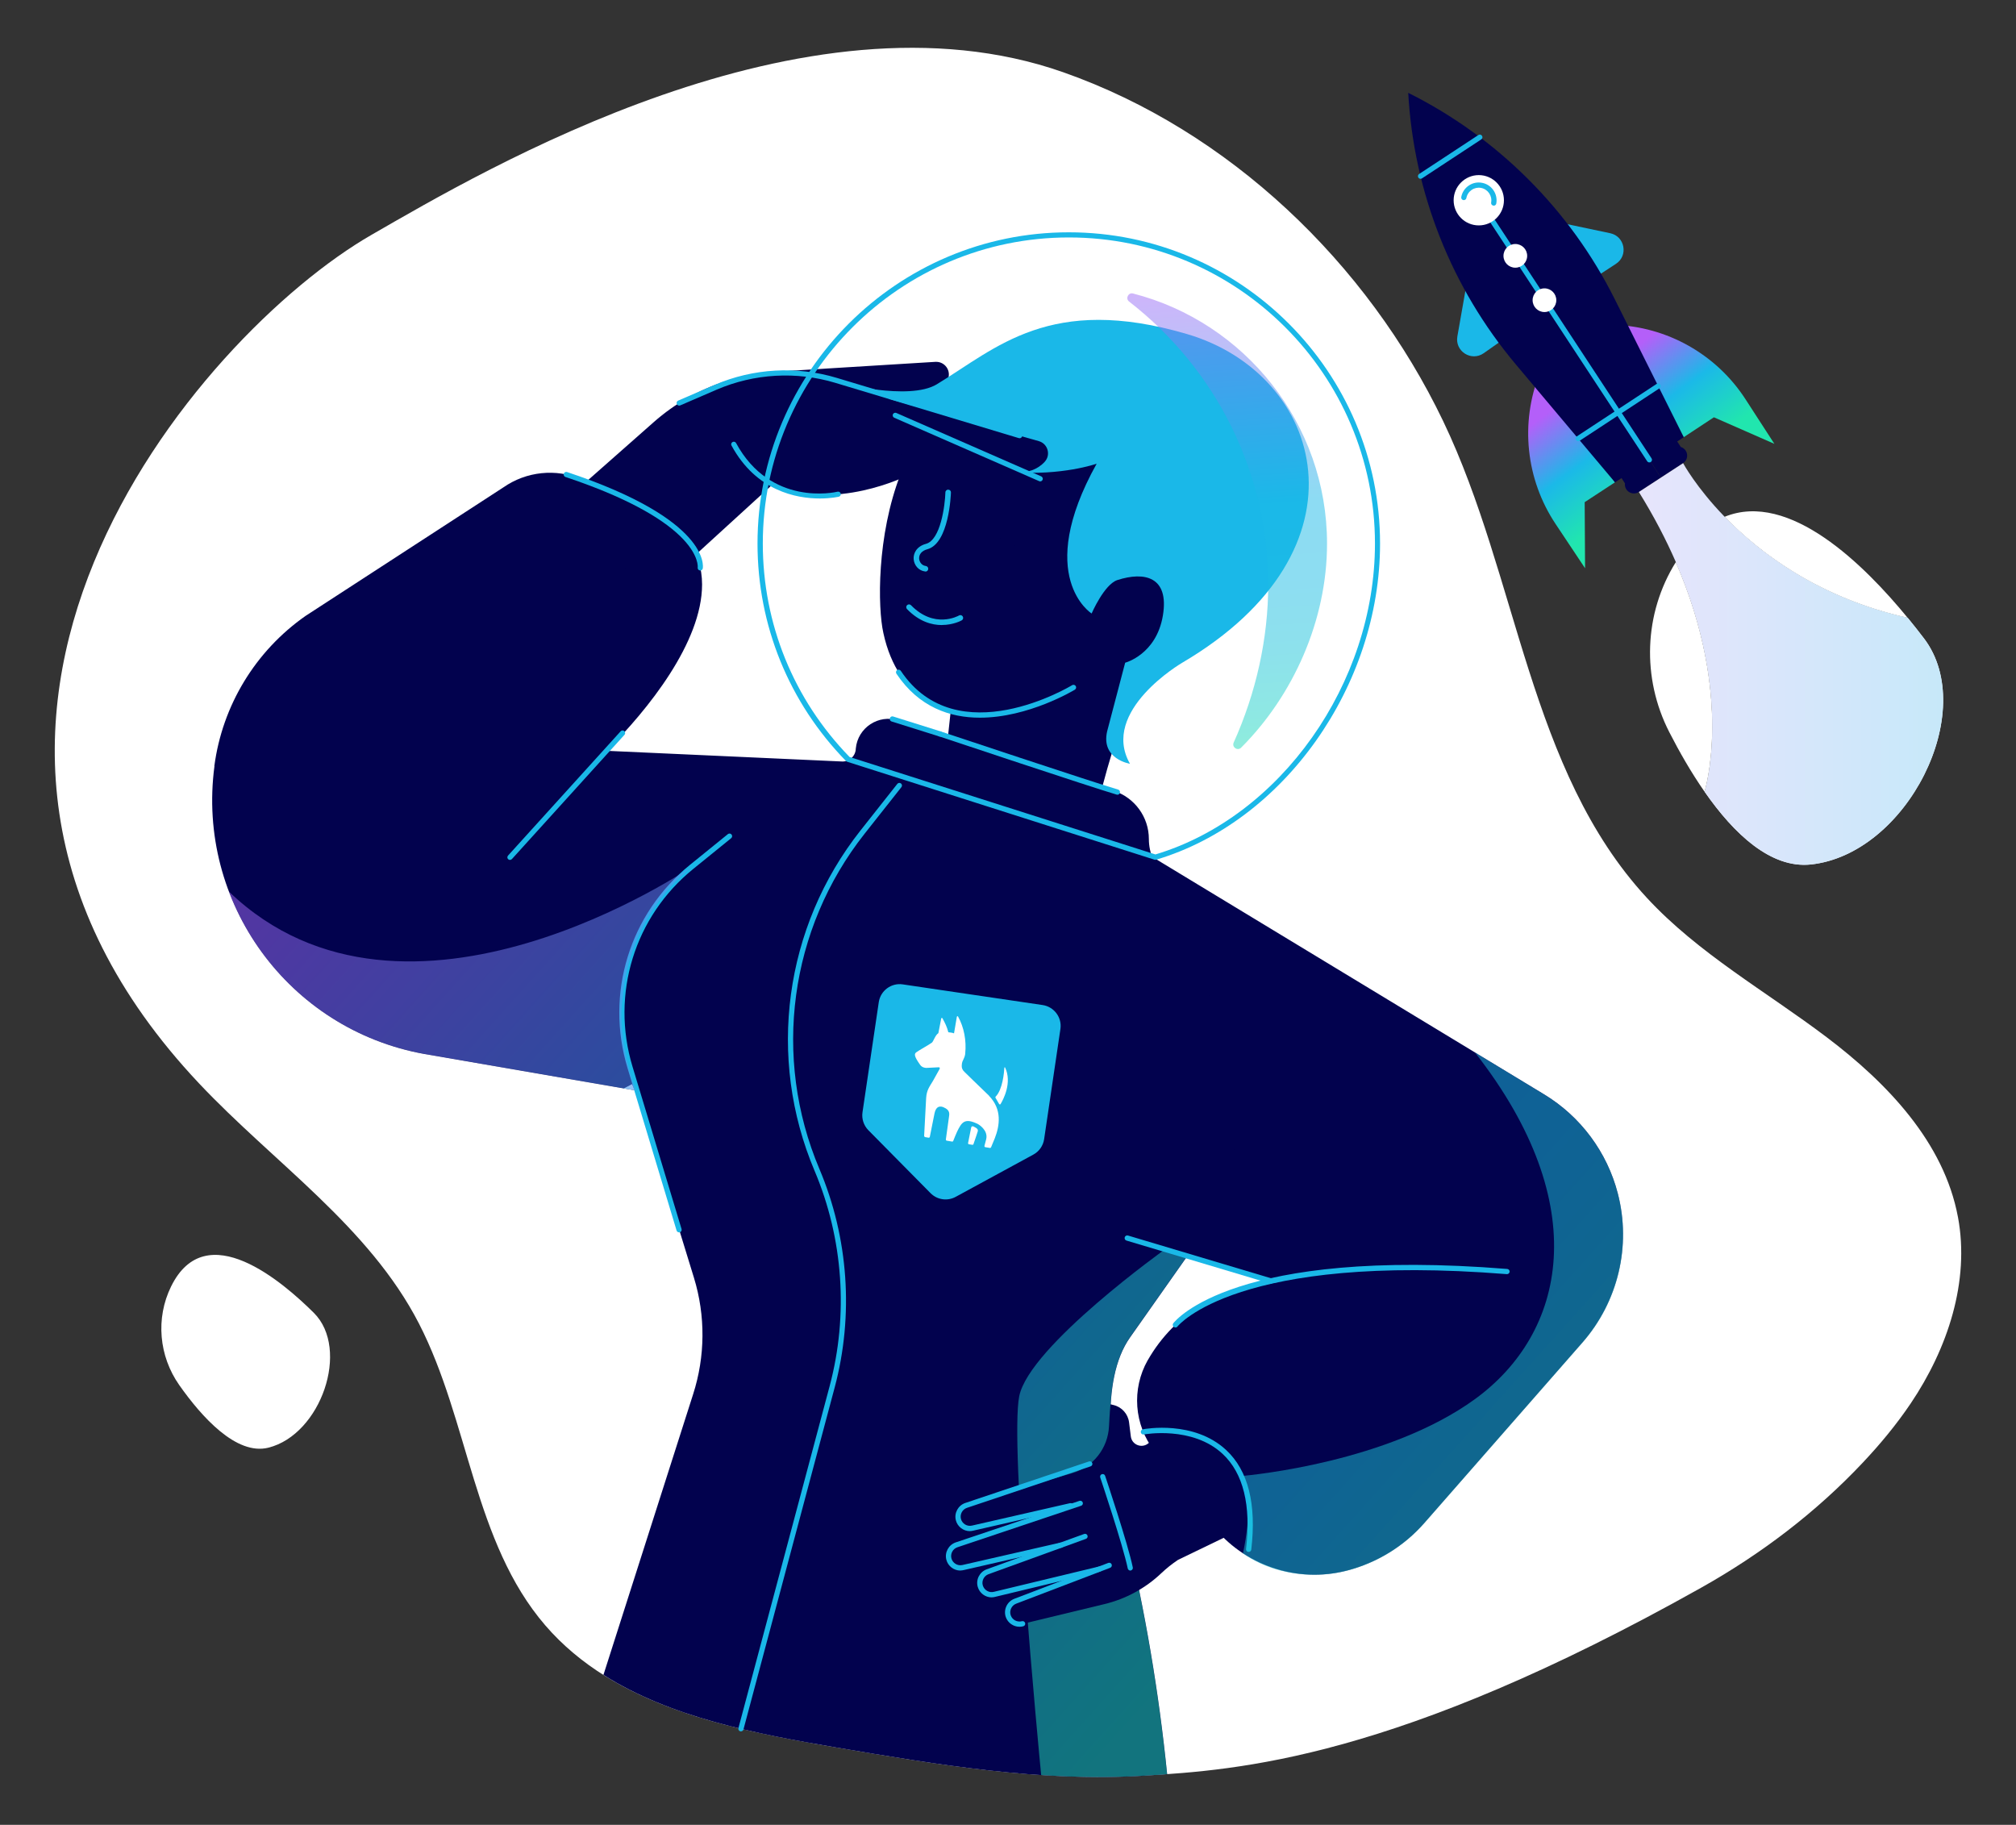 <?xml version="1.0" encoding="UTF-8"?> <svg xmlns="http://www.w3.org/2000/svg" xmlns:xlink="http://www.w3.org/1999/xlink" id="Layer_1" viewBox="0 0 400 362.05"><rect x="0" y="0" width="400" height="362.05" fill="#333333" stroke="none"/><defs><style>.cls-1{fill:none;}.cls-2{fill:url(#linear-gradient-2);}.cls-2,.cls-3,.cls-4,.cls-5{isolation:isolate;opacity:.5;}.cls-3{fill:url(#linear-gradient-3);}.cls-4{fill:url(#linear-gradient-4);}.cls-5{fill:url(#linear-gradient-8);}.cls-6{fill:url(#linear-gradient);}.cls-7{clip-path:url(#clippath);}.cls-8{fill:#02024e;}.cls-9{fill:#fff;}.cls-10{fill:#1ab8e8;}.cls-11{fill:url(#linear-gradient-6);}.cls-12{fill:url(#linear-gradient-7);}.cls-13{fill:url(#linear-gradient-5);}</style><clipPath id="clippath"><rect class="cls-1" x="10.87" y="9.48" width="378.26" height="343.09"></rect></clipPath><linearGradient id="linear-gradient" x1="125.52" y1="-1125.25" x2="124.7" y2="-1126.64" gradientTransform="translate(0 -910.22) scale(1 -1)" gradientUnits="userSpaceOnUse"><stop offset="0" stop-color="#f2e3fd"></stop><stop offset="1" stop-color="#b9eaf8"></stop></linearGradient><linearGradient id="linear-gradient-2" x1="51.63" y1="-1058.31" x2="300.18" y2="-1281.8" gradientTransform="translate(0 -910.22) scale(1 -1)" gradientUnits="userSpaceOnUse"><stop offset="0" stop-color="#b45ff9" stop-opacity=".5"></stop><stop offset=".48" stop-color="#1bb9e8"></stop><stop offset=".77" stop-color="#21e6ae"></stop></linearGradient><linearGradient id="linear-gradient-3" x1="54.09" y1="-1054.98" x2="303.01" y2="-1278.8" gradientTransform="translate(0 -910.22) scale(1 -1)" gradientUnits="userSpaceOnUse"><stop offset="0" stop-color="#b45ff9"></stop><stop offset=".48" stop-color="#1bb9e8"></stop><stop offset=".77" stop-color="#21e6ae"></stop></linearGradient><linearGradient id="linear-gradient-4" x1="91.58" y1="-1006.23" x2="340.5" y2="-1230.05" gradientTransform="translate(0 -910.22) scale(1 -1)" gradientUnits="userSpaceOnUse"><stop offset="0" stop-color="#b45ff9"></stop><stop offset=".48" stop-color="#1bb9e8"></stop><stop offset=".63" stop-color="#1bbce5"></stop><stop offset=".76" stop-color="#1cc4da"></stop><stop offset=".88" stop-color="#1ed2c8"></stop><stop offset="1" stop-color="#21e5af"></stop><stop offset="1" stop-color="#21e6ae"></stop></linearGradient><linearGradient id="linear-gradient-5" x1="327.83" y1="-976.58" x2="342.29" y2="-995.97" gradientTransform="translate(0 -910.22) scale(1 -1)" gradientUnits="userSpaceOnUse"><stop offset="0" stop-color="#b45ff9"></stop><stop offset=".5" stop-color="#1bb9e8"></stop><stop offset="1" stop-color="#21e6ae"></stop></linearGradient><linearGradient id="linear-gradient-6" x1="303.42" y1="-994.78" x2="317.88" y2="-1014.17" xlink:href="#linear-gradient-5"></linearGradient><linearGradient id="linear-gradient-7" x1="304.41" y1="-1041.95" x2="411.64" y2="-1041.95" xlink:href="#linear-gradient"></linearGradient><linearGradient id="linear-gradient-8" x1="241.38" y1="-960.3" x2="248.17" y2="-1064.85" gradientTransform="translate(0 -910.22) scale(1 -1)" gradientUnits="userSpaceOnUse"><stop offset="0" stop-color="#b45ff9"></stop><stop offset=".48" stop-color="#1bb9e8"></stop><stop offset=".63" stop-color="#1bbce5"></stop><stop offset=".76" stop-color="#1cc4da"></stop><stop offset=".88" stop-color="#1ed2c8"></stop><stop offset="1" stop-color="#21e5af"></stop><stop offset="1" stop-color="#21e6ae"></stop></linearGradient></defs><g class="cls-7"><g><path class="cls-9" d="M388.48,241.46c-2.76-14.82-14.03-26.59-26.05-35.68-12.02-9.09-25.44-16.59-35.67-27.65-23.45-25.35-25.49-63.43-40.42-94.58-15.06-31.41-42.5-57.64-75.36-69.21C159.48-3.79,96.04,33.74,73.7,46.6c-34.33,19.75-101.1,97.33-34.22,168.33,14.85,15.77,33.74,28.4,43.65,47.67,9.95,19.35,10.85,43.37,25.05,59.86,13.89,16.12,36.63,20.64,57.61,24.21,20.19,3.43,40.59,6.88,61.04,5.63,18.98-1.15,49.95-3.21,110.67-37.28,11.85-6.65,22.77-14.92,32.09-24.82,3.47-3.68,6.7-7.58,9.54-11.79,7.28-10.82,11.75-24.15,9.35-36.97Z"></path><path class="cls-9" d="M33.94,255.25c-3.09,6.3-2.41,13.8,1.62,19.54,4.42,6.28,11.32,14.02,17.69,12.43,10.45-2.61,16.26-19.55,9.02-26.75-6.03-5.99-21.39-19.39-28.33-5.22Z"></path><path class="cls-8" d="M227.73,269.87c5.28-9.29,15.03-15.16,25.72-15.47l-39.09-11.52-7.07-85.8,99.07,60.03c7.26,4.4,12.52,11.47,14.64,19.69,2.68,10.4,.05,21.45-7.02,29.54l-31.35,35.79c-4.05,4.63-9.42,7.93-15.38,9.47-9.96,2.57-20.5-1.02-26.82-9.14l-11.39-14.6c-4.04-5.18-4.55-12.29-1.31-18.01Z"></path><path class="cls-8" d="M232.28,113.35c4.75-18.4,3.29-32.66-20.1-38.69-37.81-6.28-39.16,40.93-36.91,50.92,2.97,13.83,13.34,15.72,13.34,15.72l-1.41,13.03-17.3,3.22c25.34,31.82,45.64,9.28,45.64,9.28l3.23-10.94c2.36-8.96,5.48-17.71,8.32-25.96,2.96-.62,6.3-2.59,8.15-7.94,1.97-5.68,0-8.1-2.96-8.64Z"></path><path class="cls-8" d="M42.53,151.98c1.59-12.02,8.15-22.82,18.09-29.78l39.22-25.48c4.58-3.21,10.48-3.82,15.62-1.62l14.04,6.01c5.95,2.55,9.8,8.38,9.8,14.85,0,11.49-10.78,24.88-18.92,33l46.68,2.12c1.47,.07,2.71-1.09,2.74-2.56,.38-4.15,4.52-6.88,8.48-5.58l42.74,13.97c4.13,1.35,6.93,5.21,6.93,9.55,0,2.78,1.15,5.43,3.18,7.33l5.93,5.57,8.82,55.23-21.66,30.75c-6.04,8.57-4.09,24.77-.83,38.35,3.82,15.91,6.55,32.05,8.19,48.32-1.65,.12-3.22,.22-4.71,.31-20.44,1.25-40.85-2.2-61.04-5.63-15.89-2.7-32.8-5.95-46.1-14.39l17.79-55.67c2.42-7.51,2.48-15.59,.17-23.12l-11.41-37.13-42.14-7.28c-26.89-4.89-45.19-30.02-41.59-57.1Z"></path><path class="cls-10" d="M221.71,157.67s-.1,0-.15-.02c-4.86-1.42-34.92-11.45-35.22-11.55-.27-.09-.42-.38-.33-.65,.09-.27,.38-.42,.65-.33,.3,.1,30.34,10.12,35.19,11.53,.28,.08,.43,.37,.35,.65-.06,.23-.27,.38-.49,.38Z"></path><path class="cls-10" d="M147.01,343.51s-.09,0-.13-.02c-.28-.08-.44-.35-.37-.63l18.11-67.89c3.75-14.09,2.69-29.23-2.99-42.66-9.52-22.49-6.04-48.37,9.1-67.54l7.31-9.25c.18-.22,.51-.26,.73-.08,.22,.18,.26,.5,.08,.73l-7.31,9.25c-14.9,18.88-18.33,44.36-8.96,66.5,5.77,13.63,6.85,29.02,3.04,43.32l-18.11,67.89c-.06,.22-.27,.37-.5,.37Z"></path><path class="cls-10" d="M192.99,197.35l13.88,2.05c2.28,.34,3.87,2.47,3.53,4.75l-3.23,21.85c-.19,1.3-.98,2.44-2.14,3.07l-15.42,8.39c-1.64,.89-3.67,.59-4.98-.74l-12.34-12.49c-.92-.94-1.35-2.25-1.16-3.55l3.23-21.85c.34-2.28,2.47-3.87,4.75-3.53l13.87,2.05Z"></path><path class="cls-10" d="M101.19,170.61c-.12,0-.25-.05-.35-.13-.22-.19-.23-.52-.04-.73l22.34-24.66c.19-.22,.52-.23,.73-.04s.23,.52,.04,.73l-22.34,24.66c-.11,.11-.25,.17-.38,.17Z"></path><path class="cls-8" d="M160.68,83.29l22.82-4.32c2.05-.38,3.76-1.78,4.57-3.7,.72-1.72-.61-3.58-2.47-3.48l-30.55,1.88"></path><path class="cls-10" d="M223.25,131.48s6.18-1.6,7.48-9.35c1.29-7.75-3.67-8.77-9.02-7.05-2.62,.85-5.12,6.64-5.12,6.64,0,0-11.51-7.25,1-29.72,0,0-27.72,9.78-51.28-16.12,0,0,14.04,3.72,19.57,.36,11.82-7.17,22.47-17.94,49.65-9.96,27.18,7.98,37.23,42.76-1,65.23,0,0-16.31,9.52-10.33,20.02,0,0-5.8-.91-4.53-6.43l3.58-13.63Z"></path><path class="cls-8" d="M205.74,103.68l-23.08-20.1c-6.25-5.45-14.05-8.82-22.3-9.67-11.14-1.14-22.25,2.42-30.65,9.84l-17.35,15.31,16.42,19.44,24.46-22.34c12.4,5.43,26.68-1.76,26.68-1.76l19.29,12.93c1.73,1.16,3.93,1.38,5.85,.57,1.72-.73,2.08-2.99,.68-4.22Z"></path><path class="cls-6" d="M126,216.33l-2.25-.38,1.66-.86s.21,.45,.58,1.25Z"></path><path class="cls-10" d="M233.21,263.37c-.11,0-.22-.04-.32-.11-.23-.18-.27-.5-.1-.72,.48-.62,12.23-15.12,66.26-10.78,.28,.02,.5,.27,.48,.55-.02,.28-.28,.5-.55,.48-53.46-4.29-65.23,10.23-65.35,10.38-.11,.14-.26,.21-.42,.21Z"></path><path class="cls-10" d="M138.94,113.18s-.06,0-.09,0c-.28-.05-.46-.32-.42-.6,.02-.12,1.02-8.86-26.24-17.95-.27-.09-.42-.38-.33-.65,.09-.27,.38-.42,.65-.33,28.37,9.46,27,18.73,26.93,19.12-.05,.25-.26,.43-.51,.43Z"></path><path class="cls-10" d="M247.74,307.91h-.06c-.28-.03-.48-.29-.45-.58,1.02-8.69-.54-15.05-4.65-18.88-6.01-5.6-15.53-3.88-15.62-3.85-.28,.05-.55-.13-.61-.42-.05-.28,.13-.55,.42-.61,.41-.08,10.13-1.84,16.52,4.12,4.37,4.07,6.04,10.72,4.98,19.75-.03,.27-.25,.46-.52,.46Z"></path><path class="cls-9" d="M193.14,223.49c-.19-.09-.4-.02-.44,.19l-.62,3.09c-.02,.12,.05,.24,.17,.25l.67,.11c.1,.02,.2-.04,.23-.14,.35-1.04,.82-2.37,.86-2.56,.03-.13,.01-.27-.05-.38-.11-.19-.47-.4-.81-.56Z"></path><path class="cls-9" d="M198.25,219.04c.06,.11,.22,.11,.28,0,.54-.9,2.32-4.24,.9-7.24-.03-.08-.14-.05-.15,.03-.06,1-.35,4.33-1.72,5.73-.07,.07-.08,.17-.03,.26l.71,1.22Z"></path><path class="cls-9" d="M196.26,217.41s-1.81-1.75-3.2-3.09c-.85-.83-1.57-1.53-1.65-1.61-.43-.38-.61-.8-.59-1.26,0-.16,.04-.46,.04-.46,.04-.24,.12-.49,.27-.75,0,0,0-.02,.01-.02,.17-.34,.31-.71,.37-1.11,0,0,0-.02,0-.03h0s0-.04,0-.06c.27-2.57-.25-5.24-1.42-7.34-.06-.11-.22-.08-.24,.05l-.56,3.29c-.18-.11-.9-.21-1.13-.22-.25-1.04-.66-1.86-1.17-2.78-.06-.11-.22-.08-.24,.05l-.56,2.87s-.02,.06-.04,.07c-.56,.34-.97,1.62-1.23,1.83-.49,.39-2.6,1.54-3.11,1.93-.4,.3-.54,.69,.79,2.54,.45,.6,1.22,.56,1.22,.56l2.43-.12c.17-.01,.27,.12,.2,.28-.03,.06-.05,.13-.1,.2-.1,.19-.75,1.36-1.25,2.24-.71,1.17-1.24,1.84-1.34,3.36l-.4,7.54s.07,.21,.17,.23l.72,.12c.11,.02,.21-.07,.24-.18,.22-1.09,.68-3.44,.93-4.65,.22-1,.7-1.6,1.7-1.25,.66,.3,1.38,.65,1.2,1.73l-.65,4.69c-.01,.12,.06,.23,.17,.25l1.07,.18c.1,.02,.2-.05,.23-.15,.22-.58,.49-1.2,.76-1.82,.9-1.85,1.48-2.83,4.18-1.48,0,0,2.07,1.17,1.58,3.03-.07,.26-.17,.62-.33,1.26-.03,.12,.04,.25,.16,.27l.92,.15c.09,.02,.19-.05,.23-.13,.28-.64,.59-1.41,.74-1.79,.98-2.51,1.47-5.73-1.14-8.41Z"></path><path class="cls-8" d="M179.1,92.18l21.82,7.92c1.96,.71,4.15,.39,5.82-.85,1.49-1.11,1.3-3.4-.35-4.25l-27.24-13.96"></path><path class="cls-8" d="M178.79,90.14l22.96,3.45c2.06,.31,4.14-.44,5.54-1.98,1.25-1.38,.61-3.58-1.18-4.09l-29.46-8.3"></path><path class="cls-10" d="M186.51,146.13c-.05,0-.1,0-.15-.02l-9.46-2.97c-.28-.08-.42-.38-.34-.65,.08-.28,.38-.43,.65-.34l9.46,2.97c.28,.08,.42,.38,.34,.65-.07,.22-.28,.36-.49,.36Z"></path><path class="cls-10" d="M162.67,98.9c-4.67,0-12.62-1.48-17.53-10.5-.14-.25-.05-.57,.21-.7,.25-.14,.57-.05,.7,.21,6.87,12.63,19.6,9.77,20.14,9.64,.28-.07,.55,.11,.62,.38,.07,.28-.11,.55-.38,.62-.04,0-1.52,.35-3.75,.35Z"></path><path class="cls-10" d="M202.29,86.94s-.1,0-.15-.02l-36.39-10.96c-7.75-2.34-16.12-1.85-23.56,1.35l-7.22,3.12c-.26,.12-.57,0-.68-.27-.12-.26,0-.57,.27-.68l7.22-3.12c7.66-3.3,16.29-3.79,24.28-1.38l36.39,10.96c.28,.08,.43,.37,.35,.65-.08,.22-.28,.36-.51,.36Z"></path><path class="cls-10" d="M206.39,95.51c-.07,0-.14-.02-.21-.05l-28.75-12.58c-.26-.12-.38-.42-.27-.68,.12-.26,.42-.38,.68-.27l28.75,12.58c.26,.12,.38,.42,.27,.68-.08,.2-.28,.32-.48,.32Z"></path><path class="cls-10" d="M134.73,244.5c-.22,0-.43-.15-.49-.37l-9.73-32.22c-4.47-14.79,.41-30.62,12.41-40.34l7.5-6.08c.22-.18,.55-.15,.73,.08,.18,.22,.15,.55-.08,.73l-7.5,6.08c-11.68,9.45-16.42,24.85-12.07,39.24l9.73,32.22c.08,.28-.07,.56-.35,.65-.05,0-.11,.02-.15,.02Z"></path><path class="cls-2" d="M235.76,248.9l-4.27-1.28s-27.25,19.41-29.26,29.38c-1.92,9.52,3.82,69.69,4.35,75.16,6.75,.45,13.51,.55,20.27,.14,1.49-.09,3.06-.18,4.71-.31-1.65-16.27-4.38-32.42-8.19-48.32-3.26-13.58-5.2-29.78,.83-38.35l11.57-16.42Z"></path><path class="cls-3" d="M123.51,198.11c.78-10.04,5.59-19.56,13.72-26.14,0,0-56.58,38.75-91.81,4.92,6.18,16.24,20.45,28.87,38.69,32.19l42.05,7.27c-1.11-3.09-3.63-11.24-2.65-18.25Z"></path><path class="cls-4" d="M321,236.82c-2.12-8.22-7.38-15.29-14.64-19.69l-13.69-8.3c23.71,30.29,17.9,55.72,0,68.74-17.23,12.53-44.27,15.09-46.27,15.26,1.3,2.74,1.88,7.44,.22,15.37,5.78,4.13,13.82,5.18,20.64,3.43,5.96-1.54,11.32-4.84,15.38-9.47l31.35-35.79c7.08-8.08,9.7-19.14,7.02-29.55Z"></path><path class="cls-10" d="M252.18,254.67s-.1,0-.15-.02l-28.52-8.52c-.28-.08-.43-.37-.35-.65,.08-.28,.37-.43,.65-.35l28.52,8.52c.28,.08,.43,.37,.35,.65-.07,.22-.28,.37-.5,.37Z"></path><path class="cls-8" d="M228.63,285.7l-.78,.65c-1.29,1.08-3.27,.31-3.48-1.36l-.35-2.8c-.21-1.65-1.42-3.02-3.04-3.42l-.64-.16s-.19,1.99-.3,4.36c-.2,4.35-3.14,8.09-7.32,9.31l-14.72,4.27,2.58,26.18,18.57-4.48c4.22-1.02,8.11-3.13,11.26-6.12,1.03-.98,2.14-1.86,3.32-2.65l11.49-5.55-7.76-14.62-8.82-3.62Z"></path><path class="cls-10" d="M192.44,303.78c-1.28,0-2.47-.88-2.79-2.17-.36-1.44,.46-2.94,1.87-3.42l24.55-8.24c.27-.09,.56,.05,.65,.32s-.05,.56-.32,.65l-24.55,8.24c-.9,.3-1.42,1.26-1.19,2.18,.24,.96,1.22,1.56,2.18,1.34l19.46-4.45c.28-.06,.55,.11,.62,.39s-.11,.55-.39,.62l-19.46,4.45c-.21,.05-.42,.08-.63,.08Z"></path><path class="cls-10" d="M190.55,311.6c-1.28,0-2.47-.88-2.79-2.17-.36-1.44,.46-2.94,1.87-3.42l24.55-8.24c.27-.08,.56,.05,.65,.32s-.05,.56-.32,.65l-24.55,8.24c-.9,.3-1.42,1.26-1.19,2.18,.24,.96,1.22,1.56,2.18,1.34l19.46-4.45c.28-.06,.55,.11,.62,.39s-.11,.55-.39,.62l-19.46,4.45c-.21,.05-.42,.07-.63,.08Z"></path><path class="cls-10" d="M196.76,316.92c-1.24,0-2.4-.82-2.76-2.08-.42-1.43,.35-2.95,1.75-3.48l19.36-7.02c.27-.1,.57,.04,.66,.31,.1,.27-.04,.57-.31,.66l-19.35,7.02c-.88,.33-1.38,1.31-1.11,2.22,.28,.95,1.28,1.52,2.23,1.26l20.76-5c.28-.06,.55,.11,.62,.38,.07,.28-.11,.55-.38,.62l-20.75,5c-.23,.07-.48,.1-.72,.1Z"></path><path class="cls-10" d="M202.28,322.75c-1.18,0-2.29-.74-2.71-1.9-.52-1.46,.23-3.09,1.68-3.65l18.65-7.12c.27-.1,.57,.03,.67,.3,.1,.27-.03,.57-.3,.67l-18.65,7.12c-.92,.35-1.41,1.4-1.07,2.33,.32,.89,1.28,1.39,2.21,1.15,.28-.08,.56,.08,.64,.36,.08,.28-.08,.56-.36,.64-.25,.07-.51,.1-.75,.1Z"></path><path class="cls-10" d="M224.27,311.6c-.24,0-.45-.17-.51-.42-.98-4.72-5.42-17.92-5.46-18.05-.09-.27,.05-.56,.32-.65,.28-.09,.57,.05,.65,.32,.18,.55,4.5,13.4,5.49,18.17,.06,.28-.12,.55-.4,.62-.02,0-.06,.02-.1,.02Z"></path><path class="cls-10" d="M316.91,54.77l3.71-2.42c2.5-1.63,1.78-5.47-1.14-6.08l-9.49-2,6.92,10.5Z"></path><path class="cls-10" d="M298,67.54l-3.62,2.54c-2.45,1.71-5.74-.39-5.22-3.33l1.68-9.55,7.15,10.35Z"></path><path class="cls-8" d="M321.49,94.48l.92,1.42c-.18,1.5,1.48,2.53,2.75,1.71l4.39-2.86-2.52-3.87-5.54,3.6Z"></path><path class="cls-8" d="M332.57,87.26l.92,1.42c1.45,.45,1.72,2.38,.45,3.2l-4.39,2.86-2.52-3.87,5.55-3.62Z"></path><path class="cls-13" d="M320.11,64.45c10.63,.31,20.44,5.83,26.22,14.76l5.73,8.85-12-5.27-6.02,3.97-13.92-22.32Z"></path><path class="cls-11" d="M305.5,74.04c-3.93,9.88-2.75,21.07,3.15,29.92l5.85,8.78-.08-13.11,6.03-3.95-14.95-21.64Z"></path><path class="cls-8" d="M279.41,18.42c1.09,19.79,8.58,38.69,21.34,53.87l19.69,23.41,6.82-4.48,6.82-4.48-13.68-27.36c-8.86-17.73-23.25-32.11-40.98-40.96Z"></path><path class="cls-10" d="M327.25,91.74c-.17,0-.33-.08-.43-.23l-31.09-47.32c-.16-.24-.09-.56,.15-.72,.24-.16,.56-.09,.72,.15l31.09,47.32c.16,.24,.09,.56-.15,.72-.09,.06-.18,.08-.28,.08Z"></path><path class="cls-9" d="M293.41,44.72c2.76,0,4.99-2.24,4.99-4.99s-2.24-4.99-4.99-4.99-4.99,2.24-4.99,4.99,2.23,4.99,4.99,4.99Z"></path><path class="cls-9" d="M300.66,53.11c1.3,0,2.35-1.05,2.35-2.35s-1.05-2.35-2.35-2.35-2.35,1.05-2.35,2.35,1.05,2.35,2.35,2.35Z"></path><path class="cls-9" d="M306.44,61.91c1.3,0,2.35-1.05,2.35-2.35s-1.05-2.35-2.35-2.35-2.35,1.05-2.35,2.35,1.05,2.35,2.35,2.35Z"></path><path class="cls-10" d="M296.37,40.79s-.06,0-.09,0c-.28-.05-.47-.32-.42-.6,.25-1.35-.65-2.65-2-2.91-.65-.12-1.32,.02-1.87,.4-.55,.38-.92,.95-1.04,1.6-.05,.28-.32,.47-.6,.42-.28-.05-.47-.32-.42-.6,.17-.93,.69-1.73,1.47-2.27s1.72-.74,2.65-.56c1.92,.35,3.18,2.2,2.83,4.12-.05,.25-.27,.42-.52,.42Z"></path><path class="cls-10" d="M281.85,35.47c-.17,0-.33-.08-.43-.23-.16-.24-.09-.56,.15-.72l11.76-7.73c.24-.16,.56-.09,.72,.15,.16,.24,.09,.56-.15,.72l-11.76,7.73c-.09,.06-.18,.08-.28,.08Z"></path><path class="cls-10" d="M313.13,87.53c-.17,0-.33-.08-.43-.23-.16-.24-.09-.56,.15-.72l15.86-10.42c.24-.16,.56-.09,.72,.15,.16,.24,.09,.56-.15,.72l-15.86,10.42c-.08,.06-.18,.08-.28,.08Z"></path><path class="cls-10" d="M229.24,170.59c-.05,0-.11,0-.15-.02l-61-19.44c-.08-.02-.15-.07-.22-.13-11.33-11.6-17.57-26.92-17.57-43.15,0-34.05,27.71-61.76,61.76-61.76s61.76,27.71,61.76,61.76c0,28.24-19.11,55.2-44.45,62.72-.04,.02-.08,.02-.14,.02Zm-60.72-20.42l60.73,19.35c24.84-7.45,43.56-33.94,43.56-61.68,0-33.49-27.25-60.73-60.73-60.73s-60.73,27.25-60.73,60.73c0,15.9,6.11,30.93,17.19,42.32Z"></path><path class="cls-10" d="M183.63,113.38s-.05,0-.07,0c-1.25-.15-2.18-1.17-2.28-2.46-.08-1.07,.52-2.5,2.44-3.02,2.92-.79,3.78-7.65,3.86-10.22,0-.31,.28-.56,.57-.53,.31,0,.55,.26,.53,.57-.02,.41-.37,10.08-4.68,11.25-1.08,.29-1.69,.99-1.63,1.88,.05,.62,.48,1.34,1.32,1.44,.3,.04,.52,.32,.48,.62-.03,.28-.26,.49-.54,.49Z"></path><path class="cls-10" d="M186.87,124.01c-1.98,0-4.48-.67-6.9-3.16-.22-.22-.21-.57,0-.78,.22-.22,.57-.21,.78,0,4.62,4.75,9.34,2.15,9.53,2.04,.26-.15,.6-.06,.75,.21,.15,.26,.06,.6-.2,.75-.02,.02-1.65,.93-3.97,.93Z"></path><path class="cls-9" d="M378.51,122.58c-8.55-10.43-23.47-25.3-36.32-20.05,6.98,7.2,18.68,16.09,36.32,20.05Z"></path><path class="cls-9" d="M332.5,111.53c-6.35,10.18-6.79,23-1.29,33.73,1.96,3.83,4.32,7.98,7,11.82,0-.02,5.95-18.77-5.71-45.56Z"></path><path class="cls-9" d="M359.27,171.51c19.04-2.02,33.44-30.39,22.47-44.85-.93-1.22-2.02-2.62-3.22-4.08-17.64-3.96-29.35-12.85-36.32-20.05-3.18,1.3-6.23,3.82-9.02,7.95-.23,.35-.44,.7-.66,1.05,11.65,26.78,5.72,45.53,5.71,45.56,5.81,8.34,13.11,15.25,21.05,14.42Z"></path><path class="cls-12" d="M381.74,126.67c-.93-1.22-2.02-2.62-3.22-4.08-17.64-3.96-29.35-12.85-36.32-20.05-5.7-5.88-8.25-10.65-8.25-10.65l-8.78,5.72c3.01,4.84,5.41,9.49,7.35,13.93,11.65,26.78,5.72,45.53,5.71,45.56,5.81,8.35,13.12,15.25,21.05,14.42,19.05-2.02,33.44-30.39,22.47-44.85Z"></path><path class="cls-10" d="M194.42,142.39c-5.94,0-12.1-2.07-16.56-8.73-.16-.24-.09-.56,.14-.72,.24-.16,.56-.09,.72,.14,11.15,16.66,33.78,3.01,34,2.86,.25-.15,.56-.07,.72,.17,.15,.25,.08,.56-.17,.72-.14,.09-9.19,5.56-18.84,5.56Z"></path><path class="cls-5" d="M246.25,148.34c-.72,.71-1.88-.11-1.47-1.02,4.45-9.9,6.85-20.65,6.85-31.3,0-22.22-10.32-42.79-27.6-56.19-.78-.6-.17-1.85,.78-1.6,22.11,5.68,38.49,25.78,38.49,49.63,0,15.17-6.68,30.12-17.06,40.49Z"></path></g></g></svg> 